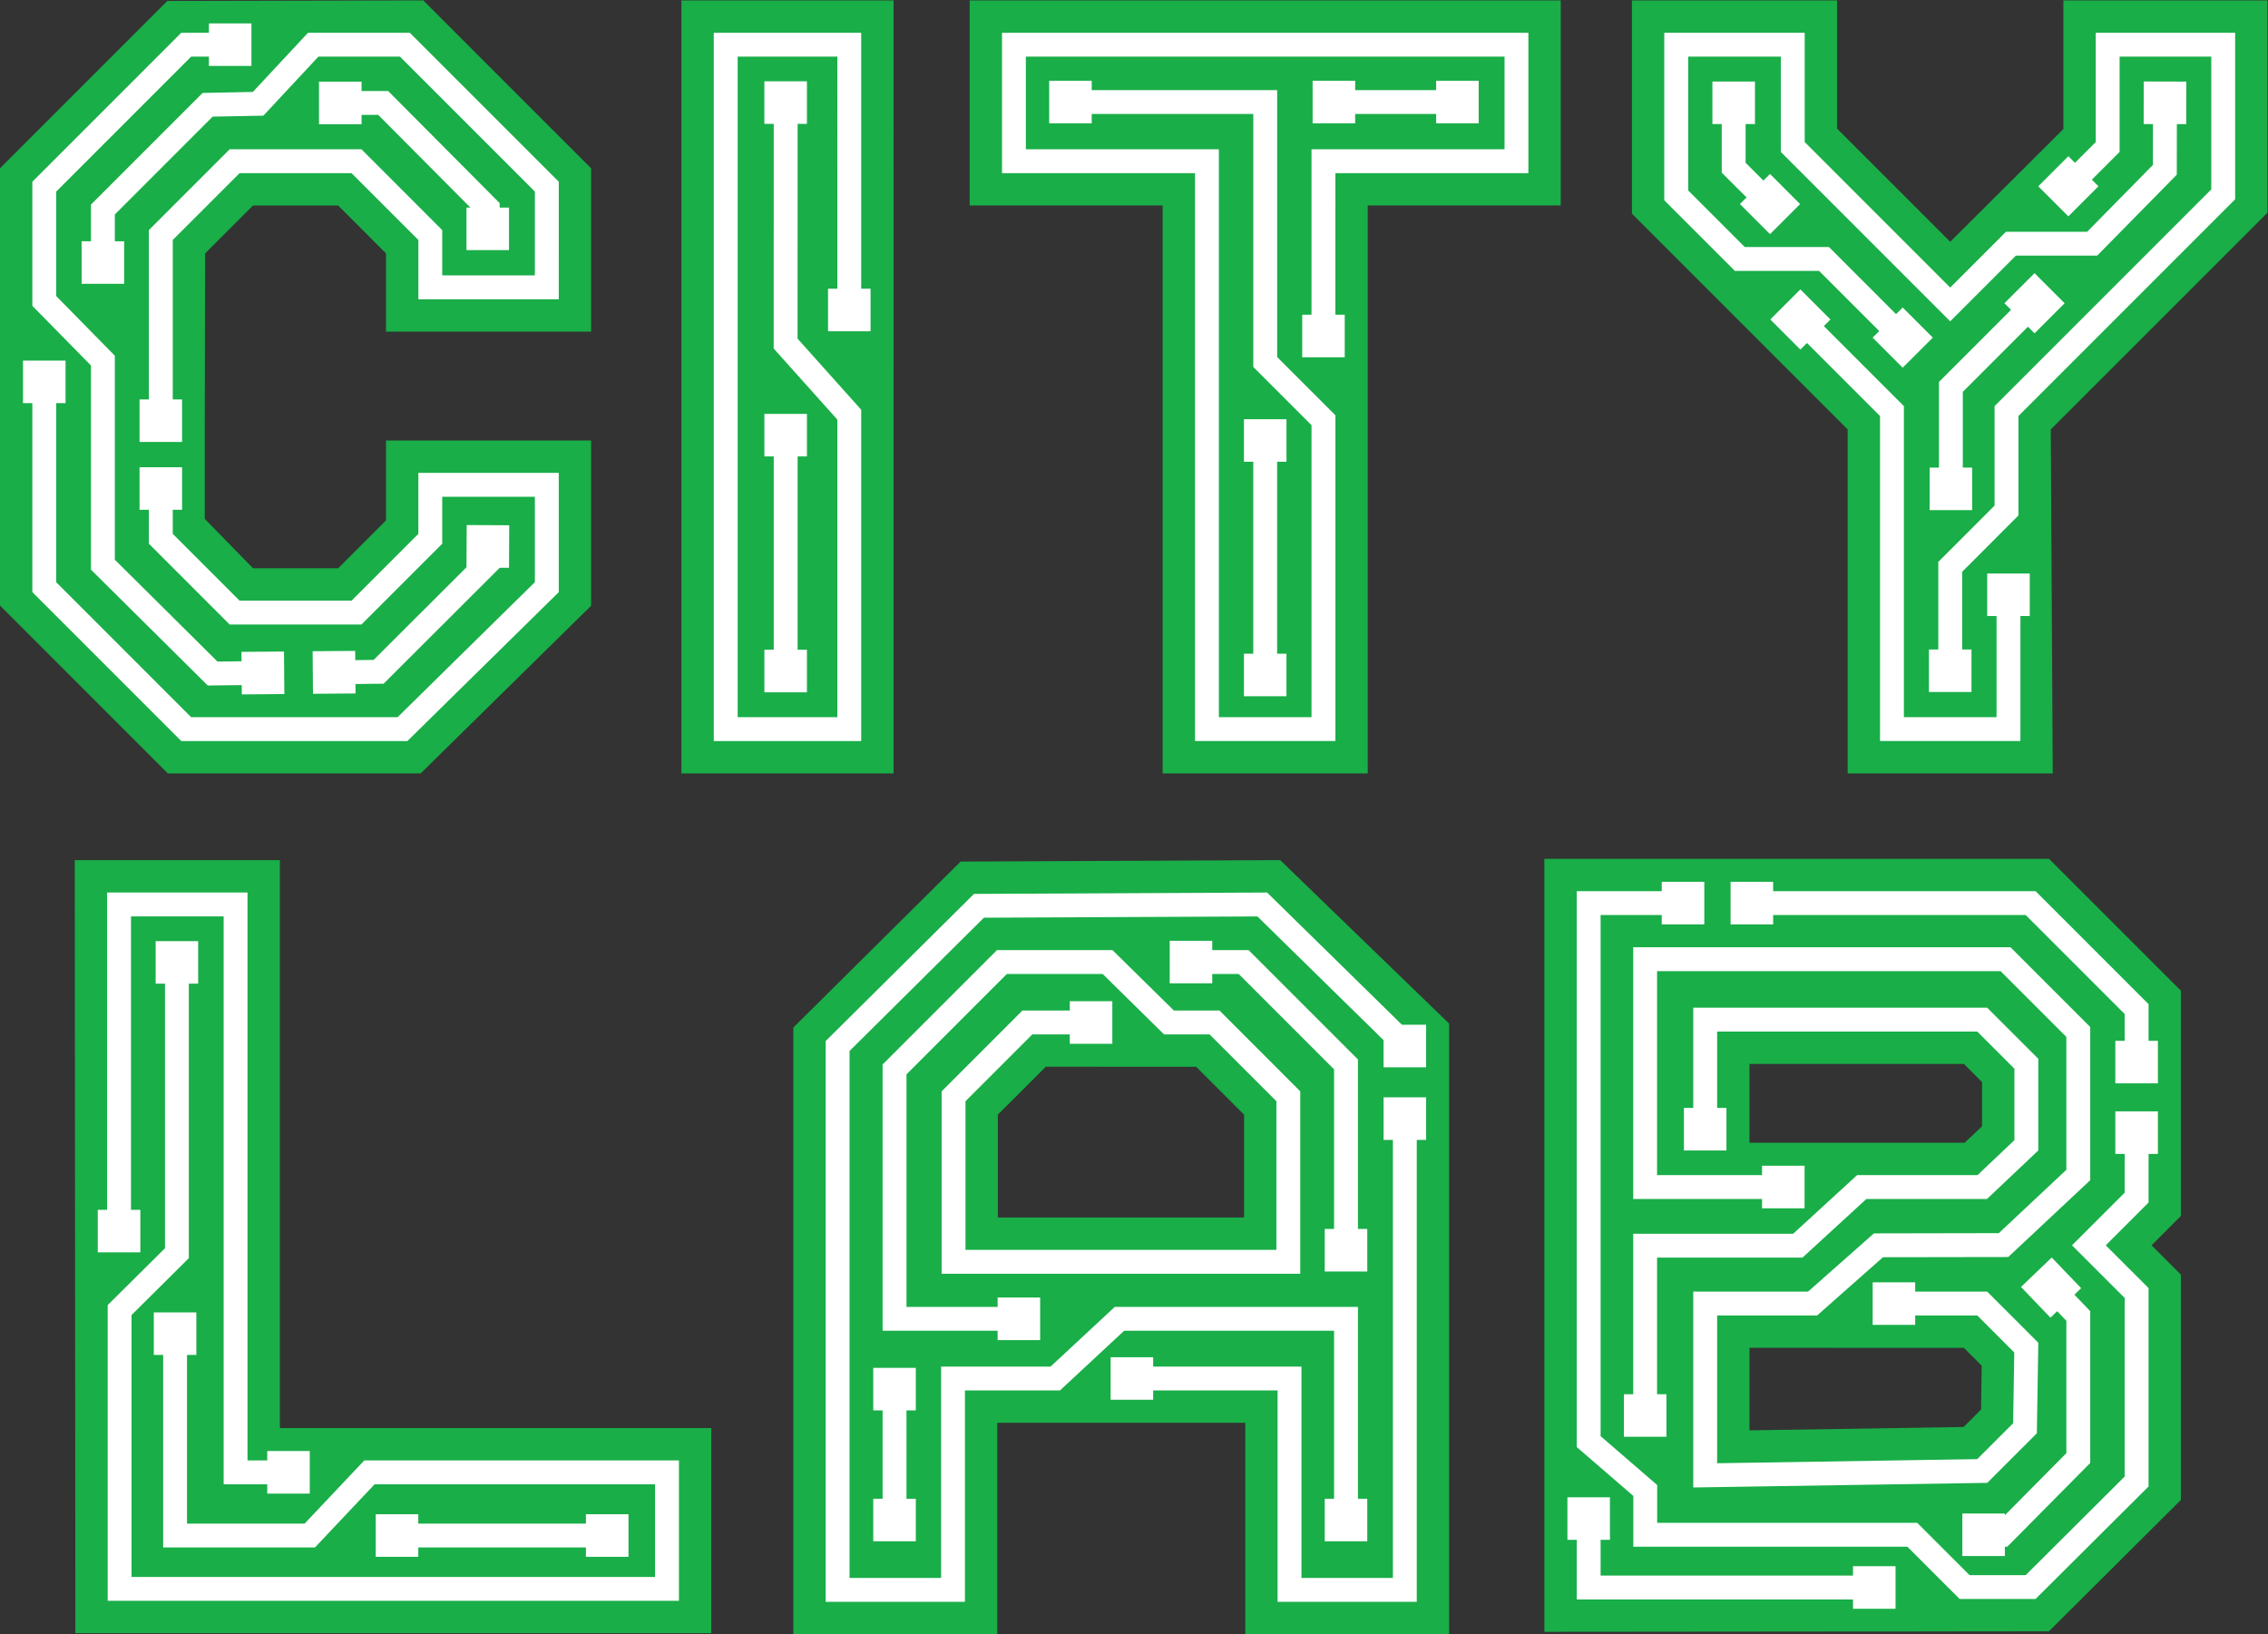 <?xml version="1.0" encoding="UTF-8" standalone="no"?>
<!-- Created with Inkscape (http://www.inkscape.org/) -->

<svg
   version="1.1"
   id="svg2"
   width="361.28"
   height="260.293"
   viewBox="0 0 361.28 260.293"
   sodipodi:docname="CITYLAB_LOGO_GROEN_WIT_INLINE_COMPACT_CMYK.eps"
   xmlns:inkscape="http://www.inkscape.org/namespaces/inkscape"
   xmlns:sodipodi="http://sodipodi.sourceforge.net/DTD/sodipodi-0.dtd"
   xmlns="http://www.w3.org/2000/svg"
   xmlns:svg="http://www.w3.org/2000/svg">
  <rect x="0" y="0" width="361.28" height="260.293" fill="#333333" stroke="none"/>
  <defs
     id="defs6" />
  <sodipodi:namedview
     id="namedview4"
     pagecolor="#ffffff"
     bordercolor="#000000"
     borderopacity="0.25"
     inkscape:showpageshadow="2"
     inkscape:pageopacity="0.0"
     inkscape:pagecheckerboard="0"
     inkscape:deskcolor="#d1d1d1" />
  <g
     id="g8"
     inkscape:groupmode="layer"
     inkscape:label="ink_ext_XXXXXX"
     transform="matrix(1.333,0,0,-1.333,0,260.293)">
    <g
       id="g10"
       transform="scale(0.1)">
      <path
         d="M 505.762,1952.22 199.938,1951.54 0,1751.57 v -522.44 l 200.617,-200.62 h 302.055 l 203.707,200.37 v 197.45 H 461.27 v -95.49 l -57.133,-57.19 H 302.379 l -57.676,59 v 102.9 l 0.406,214.34 57.161,57.2 h 101.867 l 57.133,-57.2 v -93.45 h 245.109 v 195.13 z m 1959.998,-0.03 v -153.71 l -135.24,-134.72 -135.21,135.26 v 153.17 h -245.13 v -254.82 l 257.8,-257.83 v -411 h 245.06 l -2.34,411.03 258.95,258.94 v 253.68 z m -1307.01,0 v -245.05 h 230.65 v -678.6 h 245.05 v 678.6 h 230.65 v 245.05 z m -344.426,0 v -923.68 h 253.496 v 489.7 l -0.01,433.98 z M 1845.54,926.48 1845.55,2.82 2253.94,3.199 h 38.39 v 0.031 l 156.15,0.16 157.7,157.019 v 269.18 l -35.08,35.051 35.08,35.097 V 768.859 L 2448.56,926.48 Z m 245.11,-245.109 h 256.26 l 21.68,-21.68 V 606.93 l -20.84,-19.75 h -257.1 z m 0,-339.16 256.23,-0.109 21.27,-21.274 -0.81,-52.469 -20.81,-20.781 -255.88,-4.039 z M 1147.95,923.172 948.043,724.859 V 0 h 243.697 v 252.57 h 296.38 V 0 h 243.59 V 729.578 L 1529.9,924.91 Z m 44.47,-302.383 57.3,57.27 179.78,-0.11 57.18,-57.16 0.01,-122.918 H 1192.42 Z M 89.336,924.879 90.07,1.199 H 849.973 V 246.301 H 334.418 V 924.879 H 89.336"
         style="fill:#19ae48;fill-opacity:1;fill-rule:nonzero;stroke:none"
         id="path12" />
      <path
         d="m 2671.01,1714.54 v 198.99 h -166.59 v -130.6 l -24.83,-24.79 -7.89,7.89 -35.95,-35.94 35.95,-35.92 35.94,35.92 -7.89,7.89 33.18,33.18 v 113.86 H 2642.5 V 1726.37 L 2383.53,1467.4 v -118.85 l -67.25,-67.26 v -104.66 h -11.18 v -50.86 h 50.84 v 50.86 h -11.15 v 92.81 l 67.25,67.31 v 118.82 z m -585,43.68 v 46.23 h 11.18 v 50.81 h -50.84 v -50.81 h 11.15 v -58.06 l 29.65,-29.62 -7.9,-7.93 35.95,-35.94 35.92,35.94 -35.92,35.98 -7.89,-7.9 z m 259.57,-364.29 v 90.53 l 77.83,77.83 7.89,-7.89 35.95,35.94 -35.95,35.93 -35.97,-35.93 7.9,-7.86 -86.14,-86.16 v -102.39 h -11.17 v -50.81 h 50.83 v 50.81 z m 148.61,281.82 h -97.01 l -66.66,-66.66 -173.87,173.9 v 130.54 h -167.82 v -200.15 l 84.4,-84.4 h 100.62 l 71.84,-71.84 -7.9,-7.87 35.95,-35.94 35.97,35.94 -35.97,35.95 -7.92,-7.9 -80.17,80.2 h -100.64 l -67.61,67.63 v 159.87 h 110.71 v -113.86 l 202.41,-202.41 78.46,78.48 h 97.15 l 95.16,96.75 0.08,60.44 h 11.15 l 0.09,50.78 -50.87,0.14 -0.03,-50.89 11.12,-0.03 -0.05,-48.78 z M 2395.82,93.352 V 104.5 h 2.9 l 99.13,100.078 v 181.383 l -18.91,19.699 8.06,7.731 -35.18,36.679 -36.71,-35.191 35.21,-36.68 8.03,7.711 10.96,-11.449 v -158.16 l -73.49,-74.199 v 2.089 h -50.81 V 93.352 Z m 6.76,727.457 H 1951.72 V 520 h 153.93 v -11.148 h 50.84 v 50.867 h -50.84 V 548.52 h -125.44 v 243.718 h 410.54 l 78.56,-78.558 V 554.871 l -80.73,-75.691 -149.24,-0.282 -78.72,-69.578 H 2023.45 V 175.281 l 351.35,5.528 59.25,59.23 1.73,108.211 -61.06,61.07 h -86.06 v 11.121 h -50.81 v -50.839 h 50.81 v 11.179 h 74.25 l 44.17,-44.222 -1.36,-84.481 -42.91,-42.918 -310.82,-4.91 v 176.531 h 119.42 l 78.78,69.641 149.67,0.238 97.99,91.809 V 725.48 Z M 1980.21,286.699 V 449.93 h 173.73 l 76.4,70.07 h 144.13 l 61.31,57.98 v 109.551 l -61.06,61.039 H 2023.45 V 628.871 H 2012.3 V 577.98 h 50.81 v 50.891 h -11.12 v 91.16 h 310.92 l 44.33,-44.332 v -85.398 l -44.11,-41.781 h -143.89 l -76.42,-70.079 h -191.1 V 286.699 h -11.17 v -50.84 h 50.84 v 50.84 z m 452.34,601.121 h -313.63 v 11.149 h -50.84 v -50.821 h 50.84 v 11.153 h 301.81 L 2539.01,741.02 v -32.008 h -11.18 v -50.84 h 50.87 v 50.84 h -11.15 v 43.808 z m -46.66,328.74 v -120.85 h -110.71 v 371.69 l -95.68,95.65 7.89,7.9 -35.95,35.94 -35.94,-35.94 35.94,-35.97 7.87,7.89 87.33,-87.3 v -388.35 h 167.76 v 149.34 h 11.18 v 50.84 h -50.84 v -50.84 z M 1985.8,887.82 H 1884.2 V 223.621 l 67.63,-58.43 V 104.5 h 327.47 l 62.48,-62.449 h 90.72 l 135.05,134.418 v 237.082 l -51.14,51.078 51.14,51.121 v 58.109 h 11.15 v 50.832 h -50.87 v -50.832 h 11.18 V 527.57 l -62.94,-62.941 62.94,-62.91 V 188.352 L 2420.73,70.559 h -67.15 l -62.45,62.453 h -310.79 v 45.199 l -67.6,58.41 v 622.68 h 73.06 v -11.153 h 50.86 v 50.821 h -50.86 z m -61.91,-724.261 h -50.81 v -50.84 h 11.12 V 41.48 h 330.16 V 30.332 h 50.84 v 50.867 h -50.84 V 69.988 h -301.62 v 42.731 h 11.15 z M 1619.42,1805.31 v 11.18 h 96.8 v -11.18 h 50.84 v 50.87 h -50.84 V 1845 h -96.8 v 11.18 h -50.84 v -50.87 z m -121.75,-404.35 v -229.43 h -11.15 v -50.81 h 50.81 v 50.81 h -11.15 v 229.43 h 11.18 v 50.81 h -50.84 v -50.81 z m 98.15,344.83 h 230.62 v 167.74 h -629.03 v -167.74 h 230.65 v -678.57 h 167.76 v 389.22 l -69.59,69.58 V 1845 h -221.61 v 11.18 h -50.84 v -50.87 h 50.84 v 11.18 h 193.07 l 0.01,-302.32 69.58,-69.56 v -348.9 h -110.71 v 678.57 h -230.65 v 110.74 h 572.04 v -110.74 h -230.68 v -197.64 h -11.12 v -50.91 h 50.81 v 50.91 h -11.15 z M 1448.65,828.539 h -50.84 v -50.84 h 50.84 v 11.153 h 31.63 L 1594.22,674.91 V 484.191 h -11.15 v -50.832 h 50.84 v 50.832 h -11.15 v 202.547 l -130.68,130.653 h -43.43 z M 1191.39,817.391 1054.71,680.719 V 362.551 h 137.46 v -11.153 h 50.81 v 50.872 h -50.81 v -11.211 h -108.92 v 277.832 l 119.94,119.961 h 114.53 l 73.41,-72.223 h 54.37 l 79.81,-79.809 V 459.238 H 1153.76 V 636.82 l 79.81,79.809 h 44.82 V 705.48 h 50.84 v 50.821 h -50.84 v -11.129 h -56.62 l -96.52,-96.551 V 430.699 h 428.58 v 217.922 l -96.5,96.551 h -54.5 l -73.41,72.219 z M 1054.71,267.41 V 161.801 h -11.15 V 110.98 h 50.84 v 50.821 h -11.15 V 267.41 h 11.15 v 50.809 h -50.84 V 267.41 Z M 1514.19,886.191 1163.96,884.559 986.699,708.738 V 38.66 H 1153.11 V 291.25 h 113.56 l 76.69,71.301 h 250.86 v -200.75 h -11.15 V 110.98 h 50.84 v 50.821 h -11.15 v 229.258 h -290.6 l -76.7,-71.321 H 1124.62 V 67.172 H 1015.21 V 696.859 l 160.58,159.243 326.84,1.519 150.76,-147.82 V 677.32 h 50.84 v 50.871 h -28.89 z M 924.629,1407.34 V 1176.3 h -11.18 v -50.86 h 50.84 v 50.86 h -11.121 v 231.04 h 11.121 v 50.81 h -50.84 v -50.81 z m 64.891,149.53 h 50.81 v 50.84 h -11.18 v 305.82 H 852.98 v -846.34 h 176.17 v 395.9 l -76.064,84.96 0.078,256.61 h 11.125 v 50.87 h -50.867 v -50.87 h 11.207 l -0.055,-268.44 76.066,-84.91 v -355.6 H 881.52 v 789.31 h 119.12 V 1607.71 H 989.52 Z M 499.875,92.398 V 103.602 H 700.191 V 92.398 h 50.84 V 143.27 h -50.84 V 132.121 H 499.875 V 143.27 H 449.008 V 92.398 Z M 128.699,39.852 H 811.34 V 207.641 H 435.363 l -71.324,-75.52 H 223.484 V 333.66 h 11.153 v 50.84 h -50.84 v -50.84 h 11.176 V 103.602 h 181.382 l 71.297,75.5 H 782.801 V 68.359 H 157.211 V 381.352 l 68.445,67.957 V 777.32 h 11.149 v 50.809 H 185.992 V 777.32 h 11.18 V 461.16 L 128.699,393.23 Z M 432.051,1804.26 v 11.15 h 19.91 l 110.172,-110.74 h -4.695 v -50.87 h 50.839 v 50.87 h -11.175 v 5.29 l -133.286,133.99 h -31.765 v 11.15 h -50.84 v -50.84 z m 235.668,-209.17 0.027,140.45 -177.992,177.99 H 368.078 l -65.922,-70.69 -60.035,-1.23 -133.418,-133.42 v -43.78 H 97.523 v -50.87 h 50.84 v 50.87 h -11.148 v 31.98 l 116.898,116.93 60.633,1.16 65.731,70.54 h 97.476 L 639.18,1723.77 V 1623.66 H 528.465 v 54.09 l -96.496,96.53 H 274.434 l -96.528,-96.53 v -202.37 h -11.148 v -50.82 h 50.812 v 50.82 h -11.125 v 190.55 l 79.817,79.81 h 133.879 l 79.812,-79.81 v -70.84 z m -418.082,278.78 h 50.84 v 50.81 h -50.84 v -11.15 H 216.621 L 38.656,1735.54 v -148.31 l 70.047,-71.27 v -243.94 l 139.551,-138.44 40.609,0.46 0.082,-11.1 50.868,0.44 -0.434,50.81 -50.84,-0.44 0.109,-11.23 -28.757,-0.35 -122.676,121.73 v 243.75 l -70.047,71.27 v 124.85 l 161.254,161.25 h 21.215 z m 175.226,-749.82 -0.082,11.29 33.614,0.38 138.734,138.47 v 0.08 l 11.148,-0.06 0.246,50.84 -50.812,0.25 -0.27,-50.46 -110.929,-110.69 -21.949,-0.27 -0.083,11.04 -50.867,-0.4 0.41,-50.84 z M 78.344,1521.82 H 27.48 v -50.87 H 38.656 V 1245.16 L 216.621,1067.19 h 270.203 l 180.895,177.92 v 142.56 H 499.953 v -72.87 l -79.812,-79.82 H 286.262 l -79.813,79.82 v 28.75 h 11.121 v 50.82 h -50.812 v -50.82 h 11.148 V 1303 l 96.528,-96.55 h 157.535 l 96.496,96.55 v 56.1 H 639.18 V 1257.07 L 475.133,1095.71 H 228.422 L 67.168,1256.99 v 213.96 H 78.344 Z M 127.992,507.059 H 116.844 V 456.25 h 50.867 v 50.809 h -11.18 V 857.68 H 267.27 l 0.003,-678.578 h 52.086 V 167.98 h 50.813 v 50.84 h -50.813 v -11.179 h -23.601 v 678.55 H 127.992 Z M 1378.06,330.941 h -50.84 v -50.839 h 50.84 v 11.148 h 148.69 V 38.66 h 166.3 V 590.621 h 11.18 v 50.84 h -50.84 v -50.84 h 11.12 V 67.172 H 1555.26 V 319.738 h -177.2 v 11.203"
         style="fill:#ffffff;fill-opacity:1;fill-rule:nonzero;stroke:none"
         id="path14" />
    </g>
  </g>
</svg>
